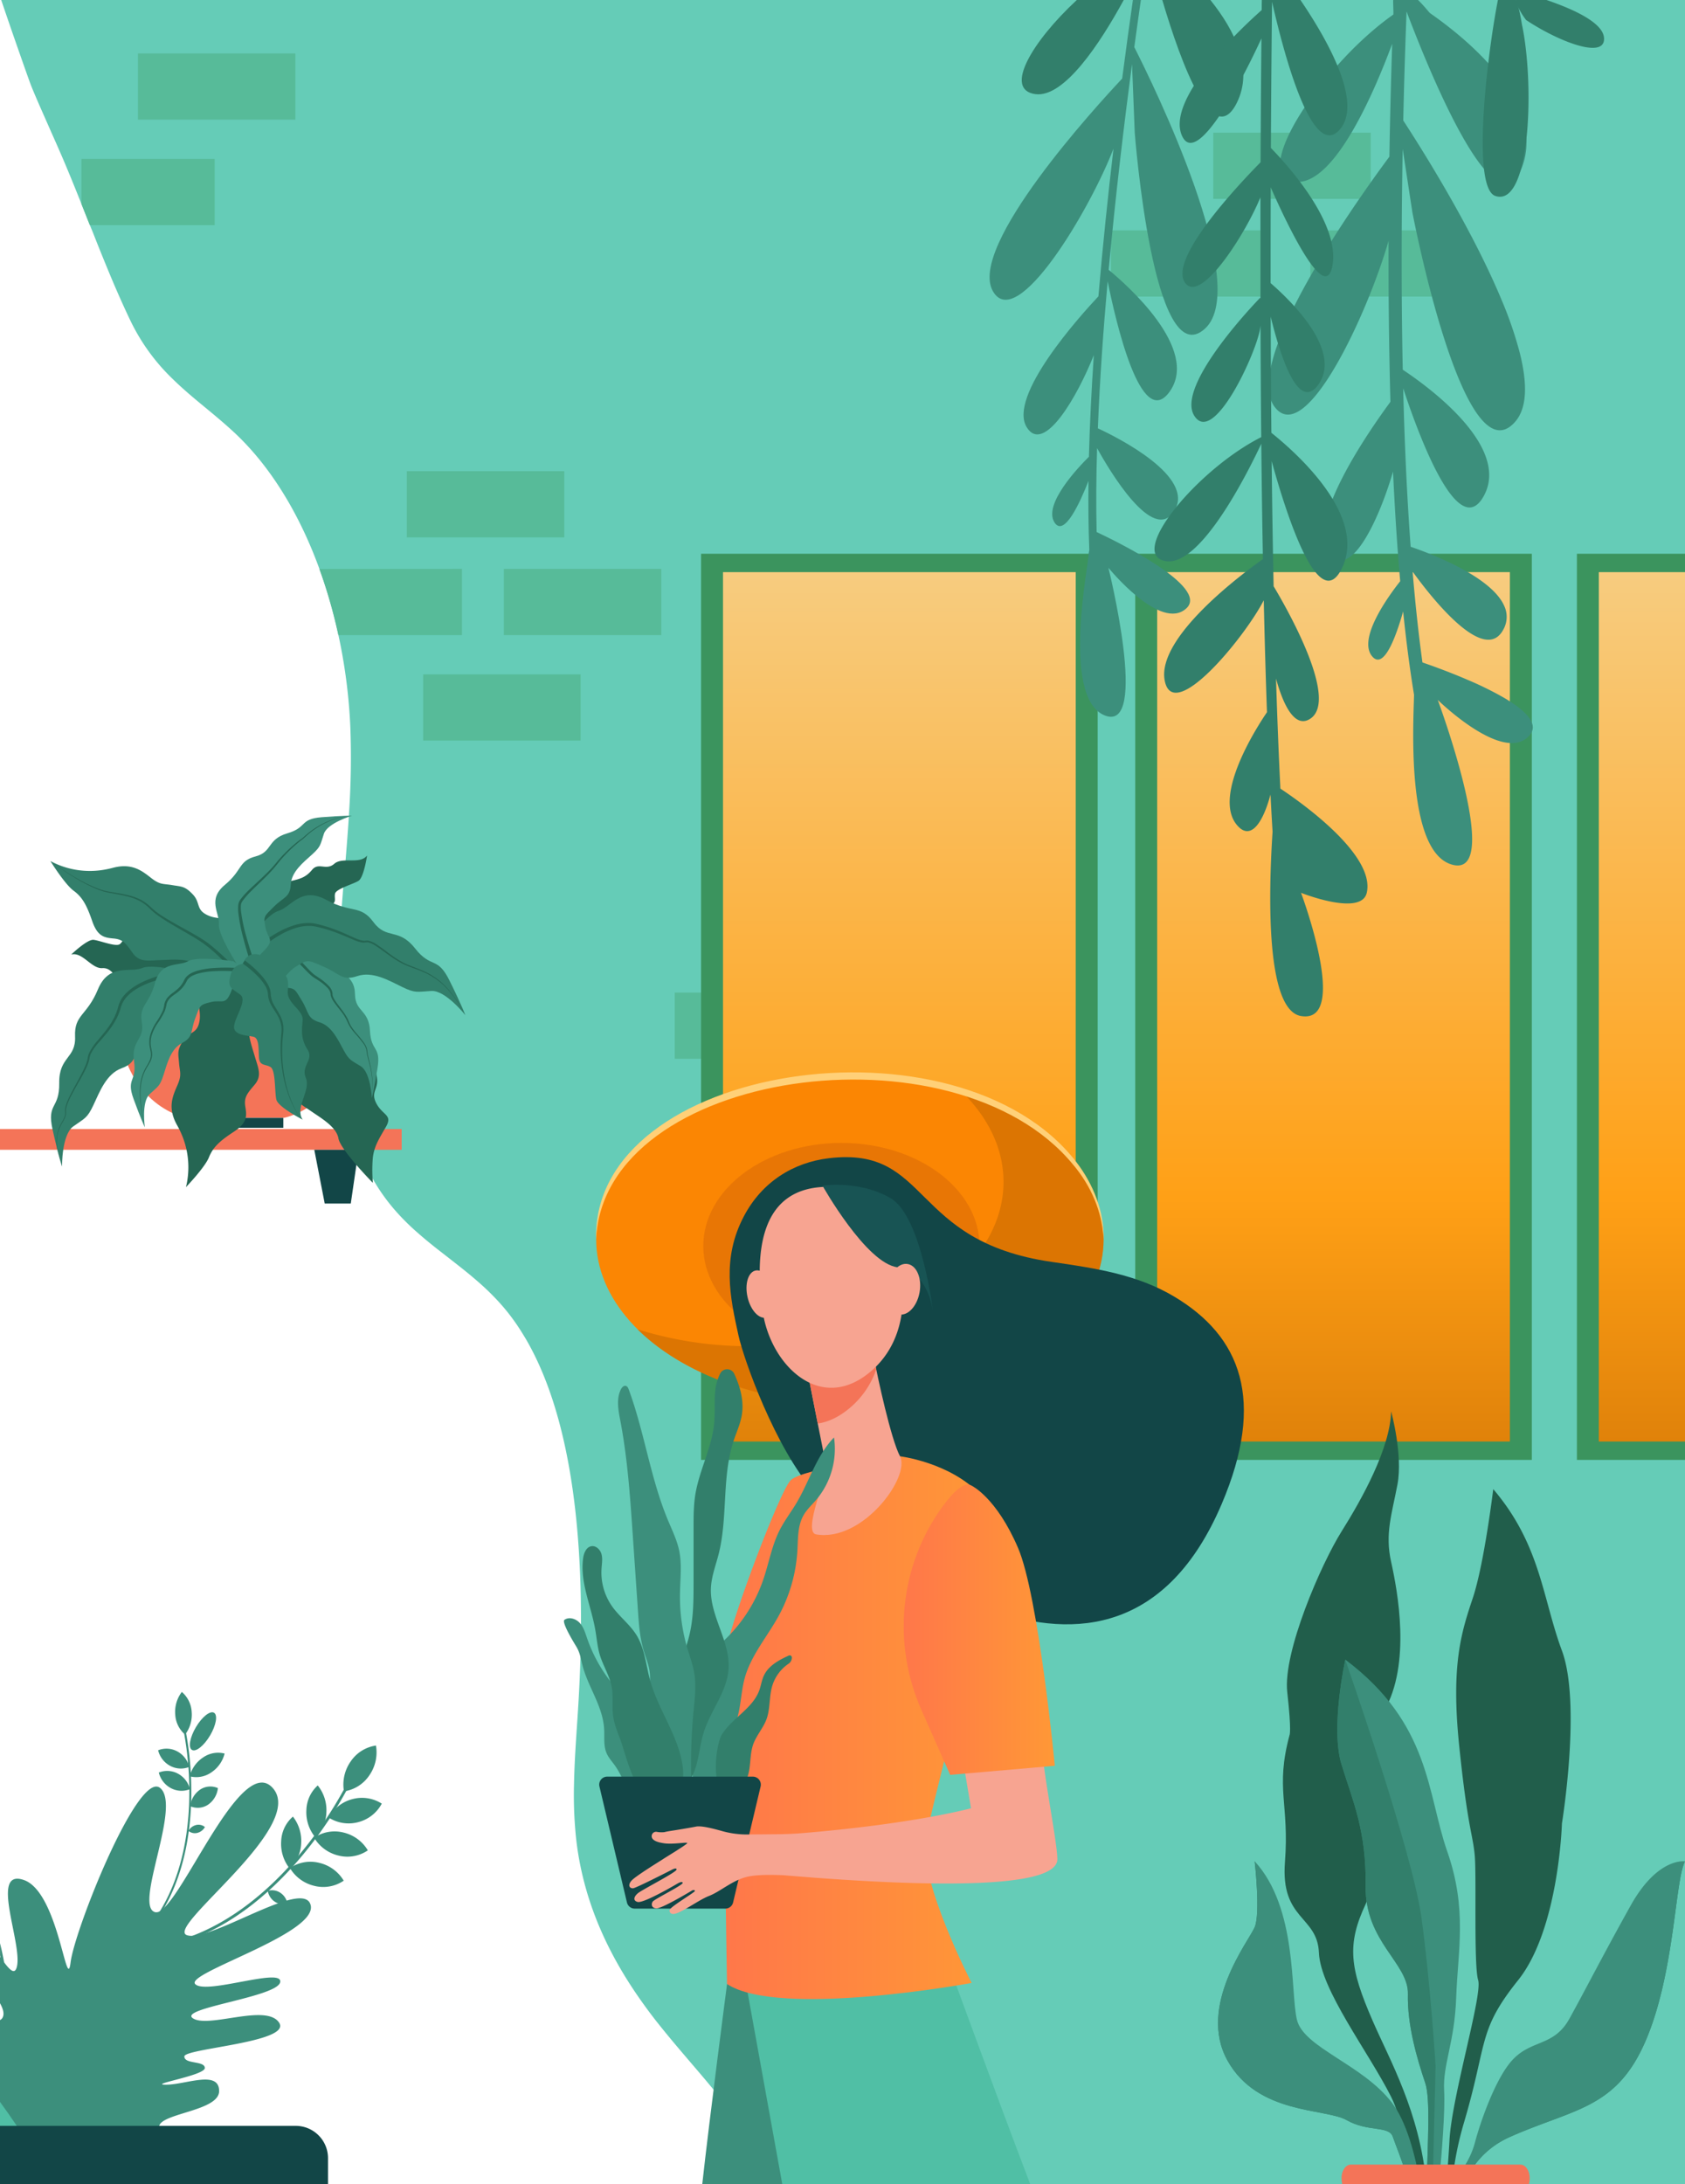 <svg xmlns="http://www.w3.org/2000/svg" xmlns:xlink="http://www.w3.org/1999/xlink" viewBox="0 0 1125 1458"><defs><style>.cls-1{isolation:isolate;}.cls-2{fill:#65ccb7;}.cls-3{fill:#57bb99;}.cls-4{fill:#3b945e;}.cls-5{fill:url(#Gradiente_sem_nome_23);}.cls-6{fill:url(#Gradiente_sem_nome_23-2);}.cls-7{fill:url(#Gradiente_sem_nome_23-3);}.cls-8{fill:#327f6b;}.cls-9{fill:#3c8f7c;}.cls-10{fill:#f47458;}.cls-11{fill:#124647;}.cls-12{fill:#256653;}.cls-13{fill:#50bfa5;}.cls-14{fill:#96d9c9;}.cls-15{fill:#215e4b;}.cls-16{fill:#fb8603;}.cls-17{fill:#bc6502;opacity:0.49;mix-blend-mode:multiply;}.cls-18{fill:#ffd078;}.cls-19{fill:#e87605;}.cls-20{fill:url(#Áåçûìÿííûé_ãðàäèåíò_54);}.cls-21{fill:#f7a491;}.cls-22{fill:#185454;}.cls-23{fill:url(#Áåçûìÿííûé_ãðàäèåíò_54-2);}</style><linearGradient id="Gradiente_sem_nome_23" x1="890.34" y1="962.33" x2="890.34" y2="381.94" gradientTransform="translate(218.2 1562.48) rotate(-90)" gradientUnits="userSpaceOnUse"><stop offset="0" stop-color="#e0820a"/><stop offset="0.28" stop-color="#ffa016"/><stop offset="1" stop-color="#f7cc7f"/></linearGradient><linearGradient id="Gradiente_sem_nome_23-2" x1="600.47" y1="962.33" x2="600.47" y2="381.94" gradientTransform="translate(-71.67 1272.61) rotate(-90)" xlink:href="#Gradiente_sem_nome_23"/><linearGradient id="Gradiente_sem_nome_23-3" x1="1096.23" y1="962.33" x2="1096.23" y2="381.95" gradientTransform="matrix(1, 0, 0, 1, 0, 0)" xlink:href="#Gradiente_sem_nome_23"/><linearGradient id="Áåçûìÿííûé_ãðàäèåíò_54" x1="483.76" y1="1153.31" x2="659.74" y2="1153.31" gradientUnits="userSpaceOnUse"><stop offset="0" stop-color="#ff774a"/><stop offset="1" stop-color="#ff9836"/></linearGradient><linearGradient id="Áåçûìÿííûé_ãðàäèåíò_54-2" x1="603.37" y1="1087.98" x2="704.26" y2="1087.98" xlink:href="#Áåçûìÿííûé_ãðàäèåíò_54"/></defs><g class="cls-1"><g id="Camada_2" data-name="Camada 2"><g id="background"><path class="cls-2" d="M1125,0V1458H517.91c-.84-1.85-1.72-3.67-2.62-5.45-1.08-2.16-2.18-4.29-3.3-6.36q-3.14-5.75-6.46-11.15c-.25-.42-.51-.84-.76-1.23-4.83-7.81-9.93-15.13-15.22-22.17-.26-.35-.53-.7-.79-1.06-4-5.33-8.15-10.48-12.34-15.55-4.64-5.65-9.36-11.18-14.09-16.71-7.95-9.31-15.91-18.59-23.61-28.33q-4.2-5.31-8.3-11c-21.52-29.63-40.42-66-45.64-110.37a276.76,276.76,0,0,1-1.53-37.81c.29-14.71,1.35-29.49,2.34-44.18.08-1.37.17-2.73.26-4.09.77-12,1.36-24.12,1.7-36.4.21-7.2.33-14.45.35-21.7.25-69.36-8.18-139.6-35.44-188.15-1.06-1.89-2.16-3.73-3.28-5.54A142.71,142.71,0,0,0,340,877.39c-.68-.88-1.36-1.74-2.06-2.58-.34-.44-.7-.85-1.05-1.27q-3.48-4.15-7.16-7.9c-1.27-1.32-2.55-2.59-3.85-3.85-1.92-1.84-3.87-3.65-5.85-5.38-3.39-3-6.83-5.85-10.3-8.65-2-1.6-4-3.16-6-4.73l-4-3.14a4.57,4.57,0,0,1-.36-.29c-1.86-1.43-3.72-2.88-5.58-4.33-5.16-4-10.26-8.14-15.22-12.54a156.05,156.05,0,0,1-13.31-13.08c-.3-.33-.6-.66-.89-1a126.68,126.68,0,0,1-9.61-12.28q-3.09-4.46-5.92-9.48c-.53-1-1.06-1.92-1.58-2.9a140.2,140.2,0,0,1-7.34-16.4q-2.55-6.72-4.57-13.85a250.09,250.09,0,0,1-7.73-40c-.75-6.35-1.31-12.8-1.71-19.3q-.54-8.81-.7-17.7c0-1.7-.07-3.41-.08-5.11v-.42c0-.52,0-1,0-1.56,0-6.45.06-12.9.27-19.3q.1-3.37.25-6.74c.07-1.8.16-3.59.25-5.38q.39-7.44.91-14.88c0-.54.07-1.08.1-1.62.39-5.55.82-11.09,1.26-16.63q.51-6.29,1-12.57.78-9,1.54-18.1c.81-9.73,1.57-19.45,2.19-29.18l0-.48v0a1.09,1.09,0,0,0,0-.18,553.42,553.42,0,0,0,1-59.31,366.91,366.91,0,0,0-6.46-54.13q-.71-3.58-1.48-7.14a342.77,342.77,0,0,0-10.17-37q-1.22-3.62-2.51-7.15c-13.52-37.22-32.76-68.3-55.88-90.19-6-5.65-12.1-10.78-18.22-15.84-3.26-2.7-6.52-5.37-9.75-8.1q-1.86-1.56-3.69-3.15c-3.68-3.2-7.32-6.49-10.87-10A134.94,134.94,0,0,1,87,213.9q-1.29-2.68-2.55-5.4-2.13-4.58-4.19-9.22c-3.45-7.74-6.77-15.61-10-23.55q-2.62-6.37-5.19-12.82L62,155.14,60,150.29l-1-2.48c-1.53-3.88-3.07-7.77-4.62-11.64-.22-.56-.44-1.12-.67-1.67-2.75-6.91-5.52-13.78-8.36-20.59q-1.73-4.17-3.5-8.31c-.43-1-.86-2-1.3-3-2.09-4.84-4.23-9.65-6.37-14.44C30,78.55,25.64,69,21.55,59.12l-.4-1C19.94,55.23,14.83,40.62,10,26.78S.81,0,.81,0Z"/><path class="cls-3" d="M470.38,1139.51v44.19H418.56c.36-14.72,1.69-29.51,2.92-44.19Z"/><rect class="cls-3" x="518.77" y="597.41" width="105.12" height="44.19"/><rect class="cls-3" x="583.57" y="662.63" width="105.12" height="44.19"/><rect class="cls-3" x="450.47" y="662.63" width="105.12" height="44.19"/><rect class="cls-3" x="529.69" y="733.04" width="105.12" height="44.19"/><rect class="cls-3" x="92.09" y="35.69" width="105.12" height="44.19"/><path class="cls-3" d="M143.32,106.1v44.19H60l-1-2.48c-1.53-3.88-3.07-7.77-4.62-11.64V106.1Z"/><rect class="cls-3" x="271.62" y="314.56" width="105.12" height="44.19"/><rect class="cls-3" x="336.41" y="379.78" width="105.12" height="44.19"/><path class="cls-3" d="M308.43,379.78V424H225.92a342.77,342.77,0,0,0-10.17-37q-1.22-3.62-2.51-7.15Z"/><rect class="cls-3" x="282.53" y="450.19" width="105.12" height="44.19"/><rect class="cls-3" x="810.04" y="88.57" width="105.12" height="44.19"/><rect class="cls-3" x="874.84" y="153.79" width="105.12" height="44.19"/><rect class="cls-3" x="741.74" y="153.79" width="105.12" height="44.19"/><rect class="cls-4" x="757.95" y="369.68" width="264.78" height="604.92"/><rect class="cls-4" x="468.08" y="369.68" width="264.78" height="604.92"/><rect class="cls-4" x="1052.83" y="369.68" width="72.17" height="604.92"/><rect class="cls-5" x="600.14" y="554.39" width="580.39" height="235.5" transform="translate(1562.48 -218.2) rotate(90)"/><rect class="cls-6" x="310.28" y="554.39" width="580.39" height="235.5" transform="translate(1272.61 71.67) rotate(90)"/><rect class="cls-7" x="1067.47" y="381.95" width="57.53" height="580.38"/></g><g id="objects"><path class="cls-8" d="M691.17,62.83C670,59.85,689,27.81,718.94,0h31.33C734.48,28.93,710.45,65.53,691.17,62.83Z"/><path class="cls-8" d="M776,0h32.12c16.47,20.54,28.91,45.83,17.72,68.51C810.06,100.54,788.75,43.05,776,0Z"/><path class="cls-9" d="M756.39,0h5.32c-1.37,9.51-2.85,20.05-4.39,31.47,12.85,25.36,78.5,159.19,47.22,187.91-34.6,31.75-46.92-130.8-46.92-130.8L755.8,42.79c-5.24,39.49-11,87.64-15.59,137.34,11.91,9.8,61.12,53,40.63,81.43C761.79,288,745,214.89,739.52,187.78c-2.92,32.88-5.27,66.28-6.53,98.16,12.57,5.84,65.6,32.21,51,55.24-14.09,22.29-43.35-27.19-51.52-42-.59,19.55-.73,38.38-.3,56,13.73,6.46,75.18,36.53,60,50.86-17.06,16.12-52.13-27-52.13-27s27.48,110.43-2.4,98.59-9.93-105.22-10.87-107.58l.51-3c-.58-14.51-.74-29.95-.54-46-5.55,14.22-16.26,37.89-22.72,27.7-7.6-12,15.59-36.47,23-43.83.57-21.9,1.72-44.75,3.27-67.84-10.79,27.25-33.34,66.63-44.78,48.16C672.74,264.54,721,211,733.37,197.81c2.88-33.93,6.42-67.54,10.06-98.6-15.17,39.71-64.62,123.72-80.59,95.05-16.64-29.86,69.07-123.4,86.38-141.8C751.77,32.86,754.22,15.13,756.39,0Z"/><path class="cls-9" d="M1021.31,490.79c-17,20.06-61.39-23.54-61.39-23.54s44.42,119.44,9.68,110c-30.6-8.32-26.07-91.92-25.5-113.38-2.85-17.32-5.27-36-7.29-55.68C932.14,424.75,923.88,447.78,916,438c-9.42-11.74,10.47-39.39,18.85-50-2.06-23.57-3.62-48.2-4.79-73.16-7,24.06-19.85,54.19-31.93,58.72-3.68,1.36-7.29.37-10.64-3.88-6.15-7.81-3.82-21.49,2.2-36.5,9.94-24.77,30-53.2,38.63-64.93-1-36.82-1.35-73.41-1.23-107.5-13.71,47.95-55.74,139.33-76.32,110.53a17.18,17.18,0,0,1-2.15-4.1c-2.16-5.73-2-13.26-.14-22a117.59,117.59,0,0,1,4.73-15.94,244.84,244.84,0,0,1,10.92-24.82c4.13-8.27,8.8-16.72,13.66-25.06,3.6-6.15,7.31-12.25,11-18.16,15.63-24.85,31.39-46.58,38.84-56.6.48-29.33,1.2-55.13,1.87-75.35C917,62.92,892.42,119,868,121.39a13.09,13.09,0,0,1-2.07.09c-9.49-.25-12.54-6.36-10.9-15.78,1.55-9,7.4-21.12,16-34a243.48,243.48,0,0,1,21.89-28C904.26,30.91,917.23,18.9,930.3,9.68c.1-2.45-.23-7.54-.13-9.68h16.6c2.79,2.7,5.51,5.93,7.84,8.66,11.6,8.08,26.48,19.76,39,33.53,13.63,15,24.53,32.39,25.48,50.38a45.93,45.93,0,0,1-2.67,18.37,34.28,34.28,0,0,1-1.33,3.23h0c-6,12.95-14.78,9.82-24.35-1.51-19.64-23.24-42.59-81-51.64-105-.67,17.13-1.54,42.35-2.21,72.78,11.87,18.2,45.72,71.74,65.79,120.11A255.53,255.53,0,0,1,1014.8,236c4.88,19.72,5,36.18-3.17,45.53C977.12,321.14,943,141.81,943,141.81l-6.49-42.38c-.78,43.21-1.06,94.62.05,147.39,14.67,9.73,60,42.34,57.61,72.66a28,28,0,0,1-2.55,9.71q-.49,1.1-1.11,2.19c-17,30.21-43-39.79-53.67-72.15.89,35.58,2.45,71.53,5,105.78,13.62,4.66,53.8,19.84,62.44,39.42a17.25,17.25,0,0,1-.19,15.14c-3,6.1-7.28,8.1-12.32,7.35-15.91-2.33-39-32-48.63-45.32,1.77,21.2,3.94,41.59,6.56,60.64,6.28,2.16,18.12,6.4,30.51,11.76a222.48,222.48,0,0,1,23.91,11.8C1018.31,474.11,1027.76,483.16,1021.31,490.79Z"/><path class="cls-8" d="M1019.47,13.73l-.55-.36a49.42,49.42,0,0,1-5-7.94,19.93,19.93,0,0,1-1.64-4.51h0a8.11,8.11,0,0,1-.18-.91h20.48c18.33,6.25,37.47,15.13,38.34,25.12C1072.23,40,1040.86,27.87,1019.47,13.73Z"/><path class="cls-8" d="M1019.13,92.57a125.34,125.34,0,0,1-4,21.6h0c-3.61,12.2-9.1,19.31-16.85,16.61-4-1.41-6.38-8.2-7.5-18.12-2-17.69-.12-45.38,2.87-70.48C995.58,25.88,998,10.67,1000.09,0h12.21c.25.65.48,1.34.72,2.09h0c.32,1,.63,2.11.93,3.33.75,3,1.47,6.58,2.17,10.93.29,1.33.55,2.69.82,4.11h0C1020.62,40.72,1021.68,69.44,1019.13,92.57Z"/><path class="cls-8" d="M894.6,86.37c-18.2,21.3-37-48.56-45.31-85.13-.28,25.08-.59,58.65-.78,97.53,11.23,11.53,46,49.88,41.16,78.3-4.7,27.57-31.54-29.88-41.27-52-.06,20.31-.09,41.74-.07,63.92,14.06,12.22,48,45.36,31.82,67.85-13.12,18.22-25-17.87-31.77-45.4.07,25.25.21,51.26.46,77.49,17,13.6,64.25,55.68,47,90.64-15.31,31-36.55-34.5-46.81-71.73.31,28,.74,56,1.32,83.55,9.33,15.6,43.31,75.37,24.71,88.25C865,486.6,857.12,472,851.94,453c.8,25.67,1.77,50.36,2.92,73.47,12.4,8.21,63.61,43.89,57.66,69.56-3.72,16-43.88,0-43.88,0s32.91,87.75,0,82.26c-23.33-3.89-21.85-79.44-19-123.09q-.74-12-1.38-24.8c-4.86,18.28-13.12,31.51-22.45,20.33-16.43-19.66,14-66.32,20.09-75.26-.86-24-1.57-49.1-2.14-74.72-12.62,24.59-60.65,83.29-66.16,53.42-5.29-28.71,51.38-70.86,65.6-80.93-.48-25.49-.83-51.31-1.09-77-9.11,19.42-40.23,81.64-63.44,78.39-26.93-3.77,20.7-61.33,63.4-82.8-.24-25.16-.39-50.13-.47-74.44-.09.63-.17,1.26-.28,1.94-2.56,16.49-31.25,78.75-44,58.14s44-78.66,44-78.66a3,3,0,0,1,.23.52c0-23.48,0-46.22,0-67.76-9,22.84-40.64,73.51-50.75,56.52-9.61-16.14,35.38-64.07,50.83-79.78.13-31.17.35-59.25.57-82.67-10.72,23.48-43.23,88.12-53.16,64.7-10.59-25,41.32-73,53.35-83.63q0-3.45.07-6.7h25.8C887.41,28.23,909.68,68.72,894.6,86.37Z"/><rect class="cls-10" y="753.73" width="268.17" height="13.85"/><polygon class="cls-11" points="239.42 767.58 234.2 803.46 216.8 803.46 209.84 767.58 239.42 767.58"/><path class="cls-10" d="M157,671.21H78.43c-.74,66.61,45.85,75,45.85,75h65.45s46.59-8.44,45.85-75Z"/><rect class="cls-11" x="124.94" y="746.26" width="64.22" height="6.65"/><path class="cls-12" d="M175.4,628.32a6.39,6.39,0,0,1-7.18-5.59c-1.2-6.45,5.1-9.48,4.88-13.52s1.57-6.92,8.41-8.3,7.17-11.32,12.65-12.7,9.79-2.14,14.17-7.49,9.38.73,14.85-4.07,17.13.65,21.91-5.52c0,0-2.16,14.69-5.75,16.91s-14.89,5.32-15.64,8.54,1.52,5.89-3.14,7.68-9.59,3.21-9.44,6.13,2.76,10-1.48,11.7-16.1-2.37-17.74,2.29-1.35,7.54-6.15,8.23S178.08,632.9,175.4,628.32Z"/><path class="cls-12" d="M137.67,634.8a6.39,6.39,0,0,1,2.25,8.82c-3,5.83-9.85,4.36-12.16,7.68s-5.48,4.51-11.73,1.41-12.61,4.54-17.78,2.27-9-4.32-15.78-2.77-7-6.34-14.23-5.9-13.13-11-20.69-9.08c0,0,10.71-10.28,14.91-9.82s15,4.93,17.59,2.84,2.42-5.58,7.19-4.14,9.55,3.34,11.22.94,4-9.62,8.34-8.32,11.27,11.74,15.42,9.06,5.69-5.12,9.9-2.73S138.36,629.54,137.67,634.8Z"/><path class="cls-12" d="M124.16,792.53a55.84,55.84,0,0,0-3-35.48,61.34,61.34,0,0,0-2.9-5.86c-6.55-11.59-3-19.4.13-26.56s1.65-8.71,1.16-14.94-1.53-8.18,2.59-14.76,9.39-4.33,11-13S129.45,669.31,138,666s14.72-5.14,20.4-11a97.73,97.73,0,0,0,10.07-12.52s2.88,30.77-.92,37.54.35,17.6,2.6,25.31,4.93,12.84-.17,18.84-7.23,8.48-6.16,14.84,1.1,10.77-7.9,16.66-13.72,10.14-16.41,16.9-15.36,19.95-15.36,19.95Z"/><path class="cls-12" d="M188.53,645.36A55.82,55.82,0,0,0,213.24,671a60.93,60.93,0,0,0,5.94,2.71c12.4,4.85,14.6,13.13,16.69,20.67s4.22,7.79,8.54,12.32,6.35,5.36,7.31,13.07-4.54,9.29-.32,17.08,10.87,7.38,6.32,15.33-8.16,13.28-8.86,21.43a98.19,98.19,0,0,0,.1,16.06s-21.67-22-23-29.68-11.39-13.42-18-18-11.93-6.83-11.77-14.7.25-11.14-4.6-15.4-7.65-7.66-4.4-17.91,4.23-16.52,2-23.47-.7-25.16-.7-25.16Z"/><path class="cls-9" d="M169.32,635.22s22.59-8,29.58-5.69,17.67-3.81,24.42,10,13.46,12.54,13.69,24.36,9.3,10.07,10,24.26,7.42,10,5.06,24.79-3.81,20-3.81,20-.82-17-7.33-21.09-7.69-3.83-11.48-10.74-7.91-16.2-16.22-18.69-6.91-6.58-11.68-14.39-4.35-8.43-12.33-8.8S180,664,174,654s-13.42-10.23-13.42-10.23Z"/><path class="cls-12" d="M165.08,641.33a128.86,128.86,0,0,1,17.42-4.87c.75-.14,1.5-.26,2.25-.38s1.53-.19,2.29-.29a17.79,17.79,0,0,1,4.76.13,12.85,12.85,0,0,1,4.42,1.93,28.32,28.32,0,0,1,3.62,2.89c2.24,2.06,4.24,4.32,6.28,6.47a39.24,39.24,0,0,0,3.15,3c1.06.9,2.37,1.67,3.6,2.53a36,36,0,0,1,7,5.86A8.65,8.65,0,0,1,222,663l0,.63.05.49a3.8,3.8,0,0,0,.22,1,11.31,11.31,0,0,0,.89,1.91c3,5,7.55,9.26,9.78,15a19.5,19.5,0,0,0,2,3.87c.84,1.21,1.74,2.38,2.69,3.53a83.37,83.37,0,0,1,5.6,7,12.77,12.77,0,0,1,1.89,4.16l.16,1.14.11,1.1c.11.73.23,1.46.4,2.18.64,2.91,1.47,5.79,2,8.74a51.42,51.42,0,0,1,.93,8.92,55.61,55.61,0,0,1-.64,8.94,54.46,54.46,0,0,0,.48-8.93,51.91,51.91,0,0,0-1.07-8.87c-.59-2.92-1.46-5.78-2.16-8.69-.17-.73-.31-1.47-.44-2.22l-.13-1.13-.17-1.07a12.3,12.3,0,0,0-1.87-3.92,85.62,85.62,0,0,0-5.68-6.88c-1-1.14-1.92-2.32-2.8-3.55a20.36,20.36,0,0,1-2.19-4,32.3,32.3,0,0,0-4.59-7.49c-1.8-2.37-3.76-4.63-5.38-7.25a12.34,12.34,0,0,1-1-2.13,5.23,5.23,0,0,1-.3-1.21l-.12-1.11a7.23,7.23,0,0,0-1.9-3.56,34.52,34.52,0,0,0-6.81-5.48c-1.22-.83-2.51-1.55-3.76-2.56a39.82,39.82,0,0,1-3.34-3.12c-2.11-2.15-4.12-4.34-6.31-6.29s-4.57-3.72-7.18-4.21a15.29,15.29,0,0,0-4.17,0l-2.16.3c-.72.14-1.44.26-2.16.41a128.81,128.81,0,0,0-17,5.06Z"/><path class="cls-8" d="M159.74,635.35s17.18-24.49,26-27.17,15.23-16.65,32.1-7.46,22.76,3,31.53,14.9,16.74,3.52,27.69,17.45,14.8,4.84,23.08,21.57,10.54,23.06,10.54,23.06S297.52,661,288,661.55s-10.6,1.65-19.44-2.64-19.76-10.76-30-7.29-11.79-1.7-22.29-6.19-10.52-5.44-18.91,0-5.89,11.48-19.25,5.63S157,650.3,157,650.3Z"/><path class="cls-12" d="M169.51,634a87.16,87.16,0,0,1,8.2-6.61,81,81,0,0,1,8.91-5.57,54.54,54.54,0,0,1,9.73-4.12,32,32,0,0,1,10.54-1.51,12.06,12.06,0,0,1,1.34.09c.45.06.9.07,1.34.16l1.33.25c.44.08.85.2,1.28.3.85.21,1.7.41,2.54.64l2.52.71a102.7,102.7,0,0,1,9.83,3.54c3.22,1.32,6.36,2.81,9.51,4.18a29.15,29.15,0,0,0,4.76,1.7,7.22,7.22,0,0,0,1.19.2l.6.05.57,0c.33,0,.89-.13,1.36-.11a6.65,6.65,0,0,1,1.42.18,16.31,16.31,0,0,1,4.85,2.3c1.48,1,2.88,2,4.27,3,2.77,2.07,5.5,4.18,8.37,6.09q2.14,1.43,4.39,2.69l1.13.6,1.16.56c.76.38,1.55.71,2.35,1,3.17,1.32,6.46,2.44,9.63,3.87a50,50,0,0,1,9,5.17l2.05,1.6c.69.53,1.3,1.16,1.95,1.73,1.32,1.13,2.44,2.46,3.65,3.71a82.41,82.41,0,0,1,11.34,17.33,82.62,82.62,0,0,0-11.57-17.13c-1.22-1.21-2.35-2.53-3.68-3.62-.66-.56-1.27-1.17-2-1.69l-2.06-1.55a48.83,48.83,0,0,0-9-5c-3.16-1.37-6.44-2.44-9.68-3.72-.8-.32-1.61-.64-2.4-1l-1.19-.55-1.16-.61c-1.54-.82-3-1.71-4.49-2.66-2.93-1.88-5.71-4-8.5-6-1.4-1-2.8-2-4.25-2.91a15.22,15.22,0,0,0-4.5-2.07,5.07,5.07,0,0,0-1.15-.13c-.39,0-.68.09-1.22.12l-.72.06-.7,0a6.88,6.88,0,0,1-1.36-.21,30.52,30.52,0,0,1-5-1.69c-3.22-1.35-6.35-2.78-9.55-4a102.37,102.37,0,0,0-9.73-3.33l-2.48-.67c-.83-.21-1.67-.39-2.5-.58a22.25,22.25,0,0,0-4.95-.68,30.13,30.13,0,0,0-9.88,1.57,52.6,52.6,0,0,0-9.29,4.1,84.8,84.8,0,0,0-16.43,12.07Z"/><path class="cls-8" d="M132.24,651S103.48,642.75,95,646.2s-22.3-3.39-29.65,14.36S49.5,677.22,50.12,692s-10.82,13.26-10.58,31S31.06,736,35.13,754.2s6.29,24.57,6.29,24.57-.29-21.26,7.51-26.82,9.29-5.37,13.47-14.27S71,716.89,81.17,713.15s8.1-8.72,13.45-18.81,4.77-10.84,14.69-11.92,11.79,5.23,18.51-7.71,15.94-13.78,15.94-13.78Z"/><path class="cls-12" d="M114.8,652a80.51,80.51,0,0,0-9.56,2.2,69.45,69.45,0,0,0-9.2,3.4c-1.48.68-2.93,1.43-4.33,2.24a38.23,38.23,0,0,0-4,2.73,27.11,27.11,0,0,0-3.46,3.31,18.29,18.29,0,0,0-2.57,4l-.46,1.08L80.85,672c-.25.75-.45,1.63-.73,2.42a36.54,36.54,0,0,1-1.91,4.73,50.28,50.28,0,0,1-5.38,8.58c-2,2.67-4.27,5.17-6.43,7.69a37.44,37.44,0,0,0-5.69,7.94,12.09,12.09,0,0,0-.79,2.23c-.15.72-.27,1.65-.51,2.46a30.75,30.75,0,0,1-1.79,4.75c-1.4,3.06-3,6-4.66,8.87s-3.3,5.78-4.85,8.71c-.78,1.46-1.53,2.94-2.2,4.45a25.33,25.33,0,0,0-1.63,4.64,7.43,7.43,0,0,0-.22,2.38,7.94,7.94,0,0,1-.1,2.57A18.06,18.06,0,0,1,41.91,749a26.69,26.69,0,0,0-3.64,9.16,27.59,27.59,0,0,0,.26,9.88,54,54,0,0,0,2.89,9.53,54.45,54.45,0,0,1-3-9.5,25,25,0,0,1,3.12-19.3,17.17,17.17,0,0,0,1.93-4.49,7.41,7.41,0,0,0,0-2.4,8.16,8.16,0,0,1,.19-2.57,26.42,26.42,0,0,1,1.6-4.79c.66-1.54,1.39-3,2.15-4.53,1.52-3,3.14-5.88,4.73-8.8s3.16-5.84,4.48-8.86a29.47,29.47,0,0,0,1.66-4.6c.21-.79.29-1.52.46-2.43a13.89,13.89,0,0,1,.83-2.48,39.36,39.36,0,0,1,5.75-8.34c2.14-2.56,4.3-5.07,6.26-7.72a48.16,48.16,0,0,0,5.08-8.37,34.29,34.29,0,0,0,1.75-4.54c.27-.79.42-1.54.68-2.37l.38-1.27L80,669a20.54,20.54,0,0,1,2.77-4.44A29.41,29.41,0,0,1,86.44,661a40.07,40.07,0,0,1,4.19-3c1.46-.87,3-1.69,4.49-2.42a73.17,73.17,0,0,1,9.45-3.65,82.83,82.83,0,0,1,9.85-2.43Z"/><path class="cls-8" d="M33.65,574.83a55.82,55.82,0,0,0,35.11,5.91,61.94,61.94,0,0,0,6.39-1.35c12.85-3.49,19.55,1.87,25.71,6.69s8,3.75,14.19,4.82,8.3.53,13.65,6.16,1.88,10.17,9.91,13.92,13.12-.53,14.19,8.57,1.34,15.53,5.63,22.49a98.38,98.38,0,0,0,9.63,12.85s-30.52-4.82-36.14-10.17-17.14-4-25.17-3.75-13.66,1.61-18.21-4.82-6.43-9.1-12.85-9.64S65,624.9,61.5,614.73s-6.43-15.8-12.32-20.08-15.53-19.82-15.53-19.82Z"/><path class="cls-12" d="M33.65,574.83q7.6,5.58,15.71,10.4a102.12,102.12,0,0,0,16.86,8.28c.72.28,1.48.47,2.23.71l1.11.35c.38.1.76.17,1.14.25.76.16,1.51.35,2.28.47l2.33.38c3.1.52,6.21,1,9.29,1.74a38.92,38.92,0,0,1,9,3.05,30.27,30.27,0,0,1,7.69,5.69,49.86,49.86,0,0,0,7.4,5.59c2.63,1.68,5.35,3.25,8.07,4.8,5.45,3.1,11,6,16.43,9.3a66.06,66.06,0,0,1,7.83,5.46c2.48,2,4.84,4.1,7.17,6.24,4.64,4.29,9.1,8.73,13.46,13.32l-1.83,1.68c-4.22-4.6-8.6-9.11-13.12-13.42a87.09,87.09,0,0,0-14.48-11.7c-5.3-3.31-10.81-6.34-16.23-9.54-2.72-1.6-5.42-3.22-8.06-5a50.9,50.9,0,0,1-7.52-5.89,28.76,28.76,0,0,0-7.31-5.59,37.91,37.91,0,0,0-8.74-3.12c-3-.74-6.12-1.31-9.21-1.88L72.86,596c-.77-.14-1.55-.35-2.32-.52-.39-.09-.78-.17-1.16-.28l-1.13-.37c-.75-.25-1.51-.46-2.24-.76a101.62,101.62,0,0,1-16.81-8.6C43.85,582.19,38.65,578.63,33.65,574.83Z"/><path class="cls-9" d="M158.61,644.25s-13.11-20.07-12.49-27.41-7.86-16.28,4-26.1,9-16,20.46-19,7.6-11.41,21.22-15.41,8-9.57,22.91-10.76,20.29-1,20.29-1-16.35,4.8-18.76,12.08-1.92,8.38-7.75,13.68-13.88,11.5-14.35,20.16-4.76,8.27-11.23,14.75-7.17,6.21-5.65,14,6.78,7.8-1.54,16-6.79,15.45-6.79,15.45Z"/><path class="cls-12" d="M167.31,642.89c-1.79-5.51-3.42-11-4.87-16.64a113.6,113.6,0,0,1-3.34-17.08,25.55,25.55,0,0,1-.08-4.47,9.91,9.91,0,0,1,.46-2.33,11.4,11.4,0,0,1,1.19-2.07,53.78,53.78,0,0,1,5.89-6.49c4.15-4,8.49-7.81,12.51-11.88a79,79,0,0,0,5.72-6.39c1.83-2.24,3.79-4.37,5.83-6.42s4.18-4,6.39-5.85c1.11-.93,2.23-1.83,3.4-2.69.3-.22.59-.43.9-.63a4.8,4.8,0,0,0,.82-.63l1.62-1.42a56.43,56.43,0,0,1,14.52-9.33,49.93,49.93,0,0,1,16.72-4,49.9,49.9,0,0,0-16.59,4.3,55.91,55.91,0,0,0-14.24,9.51l-1.59,1.46a7.09,7.09,0,0,1-.89.69c-.28.2-.57.41-.85.63-1.13.86-2.23,1.78-3.32,2.72q-3.24,2.82-6.22,5.91c-2,2.06-3.89,4.21-5.66,6.45a80.43,80.43,0,0,1-5.67,6.57c-4,4.19-8.27,8.06-12.31,12.12a52.92,52.92,0,0,0-5.58,6.37,9.78,9.78,0,0,0-.95,1.67,8.57,8.57,0,0,0-.32,1.89A23.22,23.22,0,0,0,161,609a113,113,0,0,0,3.58,16.7c1.54,5.51,3.26,11,5.12,16.4Z"/><path class="cls-9" d="M155.74,641.68s-23.7-3.62-30.13,0-18.07-.41-22.09,14.45S92.68,671,94.69,682.64s-7.23,11.65-5.22,25.71-5.4,11.24-.29,25.3,7.52,18.88,7.52,18.88-2.41-16.87,3.21-22.09,6.83-5.22,9.24-12.72,4.7-17.4,12.39-21.42,5.55-7.77,8.76-16.33,2.68-9.11,10.44-11,9.91,2.94,13.93-8,11.24-12.58,11.24-12.58Z"/><path class="cls-12" d="M159.74,648.68a112.56,112.56,0,0,0-18-.26,50.78,50.78,0,0,0-8.81,1.34,21.91,21.91,0,0,0-4.1,1.45,9.75,9.75,0,0,0-3.31,2.43c-.78.91-1.36,2.55-2.29,3.82a18.68,18.68,0,0,1-3.09,3.61c-2.29,2.19-5.12,3.58-7,5.7a9.17,9.17,0,0,0-1.94,3.69,26.85,26.85,0,0,1-1.18,4.48,50.74,50.74,0,0,1-4.65,8,30.78,30.78,0,0,0-4,8,17.57,17.57,0,0,0-.38,8.76l.42,2.26a12.27,12.27,0,0,1,.14,2.35,10.71,10.71,0,0,1-1.24,4.52c-.7,1.38-1.54,2.65-2.3,4a30.28,30.28,0,0,0-2,4,30.87,30.87,0,0,0-2,8.76,53.74,53.74,0,0,0-.06,9.06,123,123,0,0,0,2.76,18,124,124,0,0,1-3.07-17.95,55.66,55.66,0,0,1-.1-9.13,29.26,29.26,0,0,1,3.92-13.09c.75-1.33,1.57-2.62,2.21-4a10,10,0,0,0,1.09-4.21,11.38,11.38,0,0,0-.17-2.18l-.45-2.21a18.7,18.7,0,0,1,.24-9.25,32.47,32.47,0,0,1,4-8.33,48.89,48.89,0,0,0,4.4-7.8,25.08,25.08,0,0,0,1-4.34,10.84,10.84,0,0,1,2.19-4.33,20.75,20.75,0,0,1,3.54-3.13,34.29,34.29,0,0,0,3.45-2.81,16.69,16.69,0,0,0,2.76-3.34c.86-1.18,1.21-2.53,2.33-4a11.55,11.55,0,0,1,3.9-3,23.89,23.89,0,0,1,4.44-1.67,53.35,53.35,0,0,1,9.15-1.55,115.34,115.34,0,0,1,18.4,0Z"/><path class="cls-8" d="M162.43,643.33a7.89,7.89,0,0,1,9.37-6.22c8,1.14,9.11,9.7,13.93,11s7.49,4.56,6.42,13.12,10.45,12.86,9.91,19.82-1.34,12.31,3.21,19.54-4.55,10.71-1.07,19-7.5,19.81-2.14,27.84c0,0-16.37-8.3-17.56-13.39s-.38-19.54-3.86-21.68-7.5-.54-7.77-6.7,0-12.5-3.48-13.48-12.85-.71-13.12-6.33,9.11-17.94,4.29-21.69-8.3-4.55-7.23-10.44S156,644.67,162.43,643.33Z"/><path class="cls-12" d="M163.46,641.21a72,72,0,0,1,11,9.89,34.32,34.32,0,0,1,4.39,6.09,18,18,0,0,1,1.48,3.56,12.45,12.45,0,0,1,.38,2l.13,1.83A15.78,15.78,0,0,0,183,671c1.16,2.06,2.55,4.07,3.71,6.28a21.11,21.11,0,0,1,2.38,7.11l.12.93c0,.32,0,.63,0,.95a13,13,0,0,1,0,1.87l-.13,1.87-.2,1.8a97.77,97.77,0,0,0,1.38,28.86,75.77,75.77,0,0,0,10.84,26.79,76,76,0,0,1-11.44-26.66,98.44,98.44,0,0,1-2-29.11l.16-1.82.09-1.77a14.73,14.73,0,0,0,0-1.76c0-.29,0-.59-.05-.88l-.14-.87a19.77,19.77,0,0,0-2.36-6.57c-1.14-2.08-2.57-4-3.83-6.18a17.51,17.51,0,0,1-2.54-7.16l-.16-1.8a10.42,10.42,0,0,0-.35-1.62,15.7,15.7,0,0,0-1.38-3.12,32.18,32.18,0,0,0-4.24-5.61,69.14,69.14,0,0,0-10.83-9.31Z"/><path class="cls-9" d="M105.71,1277.59c17.71-27.67,21-61.09,20.67-84.25a217.35,217.35,0,0,0-5.06-44.15l1.28-.45a218.07,218.07,0,0,1,5.11,44.46c.35,23.38-3,57.14-20.92,85.16Z"/><path class="cls-9" d="M117,1144.59a18.86,18.86,0,0,0,6.58,13.39,21.89,21.89,0,0,0,4.4-15.08,18.9,18.9,0,0,0-6.58-13.39A21.89,21.89,0,0,0,117,1144.59Z"/><ellipse class="cls-9" cx="133.47" cy="1160.8" rx="14.43" ry="5.48" transform="matrix(0.51, -0.86, 0.86, 0.51, -930.83, 678.58)"/><path class="cls-9" d="M135.71,1173.18a21.33,21.33,0,0,0-9.05,12.66,17.54,17.54,0,0,0,14.3-2.53,21.38,21.38,0,0,0,9-12.67A17.51,17.51,0,0,0,135.71,1173.18Z"/><path class="cls-9" d="M133.62,1194.7a15.53,15.53,0,0,0-6.61,11.1,12.46,12.46,0,0,0,11.87-1,15.53,15.53,0,0,0,6.61-11.09A12.43,12.43,0,0,0,133.62,1194.7Z"/><path class="cls-9" d="M118.35,1169.2a15,15,0,0,0-12.78-.74,16.13,16.13,0,0,0,8,10.37,15.07,15.07,0,0,0,12.78.74A16,16,0,0,0,118.35,1169.2Z"/><path class="cls-9" d="M118.81,1184.06a15.07,15.07,0,0,0-12.78-.74,16.1,16.1,0,0,0,8,10.37,15.07,15.07,0,0,0,12.78.74A16,16,0,0,0,118.81,1184.06Z"/><path class="cls-9" d="M130.94,1218.34a8.11,8.11,0,0,0-5.11,3.93,6.66,6.66,0,0,0,5.87,1.35,8.06,8.06,0,0,0,5.11-3.92A6.67,6.67,0,0,0,130.94,1218.34Z"/><path class="cls-9" d="M113,1297.14c40.54-9.69,71.45-39.67,90.25-63.12a268.87,268.87,0,0,0,31.45-49.15l1.65.85a271.57,271.57,0,0,1-31.66,49.5c-19,23.68-50.21,54-91.25,63.78Z"/><path class="cls-9" d="M234.16,1175.88a26.81,26.81,0,0,0-4.51,20,24.58,24.58,0,0,0,16.86-10.58,26.8,26.8,0,0,0,4.5-20A24.58,24.58,0,0,0,234.16,1175.88Z"/><path class="cls-9" d="M235.24,1201.08a24.84,24.84,0,0,0-15.69,12.34,24.56,24.56,0,0,0,19.66,3,24.83,24.83,0,0,0,15.69-12.35A24.5,24.5,0,0,0,235.24,1201.08Z"/><path class="cls-9" d="M229.23,1223.34a24.27,24.27,0,0,0-19.49,3.49,25.87,25.87,0,0,0,16.36,11.93,24.2,24.2,0,0,0,19.48-3.49A25.82,25.82,0,0,0,229.23,1223.34Z"/><path class="cls-9" d="M213.08,1243.59a24.27,24.27,0,0,0-19.49,3.49A25.87,25.87,0,0,0,210,1259a24.24,24.24,0,0,0,19.48-3.49A25.82,25.82,0,0,0,213.08,1243.59Z"/><path class="cls-9" d="M217.91,1209.93a26.29,26.29,0,0,0-5.77-18,23,23,0,0,0-7.58,16.42,26.24,26.24,0,0,0,5.77,18A23,23,0,0,0,217.91,1209.93Z"/><path class="cls-9" d="M201.07,1230.88a26.38,26.38,0,0,0-5.5-18.15,22.9,22.9,0,0,0-7.83,16.27,26.39,26.39,0,0,0,5.5,18.16A23,23,0,0,0,201.07,1230.88Z"/><path class="cls-9" d="M187.15,1263.57a10,10,0,0,0-8.35-1.26,10.8,10.8,0,0,0,4.73,7.28,10,10,0,0,0,8.35,1.26A10.82,10.82,0,0,0,187.15,1263.57Z"/><path class="cls-9" d="M5.72,1354.4,4,1354.28a190.1,190.1,0,0,0-3.68-47.55c-.09-.47-.18-.94-.28-1.4v-8.06c1,4.17,1.92,8.42,2.7,12.74A190.12,190.12,0,0,1,5.72,1354.4Z"/><path class="cls-9" d="M130.37,1324.58c7.24,7.24,58.38-11.45,56.72-1.39s-68.81,17.45-58.22,24.23,49.14-10.13,57.53,2.95-63.32,17.12-63.32,22.47,13.66,2.7,13.66,7.74-38.93,11.12-25.84,11.12,35.4-10,35.4,4.25c0,13.21-37.8,14.67-40,23.24a3.33,3.33,0,0,0,.13,2.1c3.87,10.52,50.48,1.41,50.48,9.13,0,5.06-87.36,2.52-137.84.8l-9.49-.32L0,1430.57v-.12c3.51-.53,2.76-1.82,0-3.26v-78.64a3.65,3.65,0,0,0,1.84-1.87c1.12-2.34.27-5.56-1.84-9.36v-31l.28.4c.85,1.17,1.66,2.28,2.42,3.28,4.26,5.62,7.2,8.22,8.53,3.12,4-15.44-18.45-66.11,4.7-58.06s28.53,76.85,31.2,55,45-128.17,59.72-116.48-17.76,78.91-3.33,82.94a4.24,4.24,0,0,0,3.26-.68,15.58,15.58,0,0,0,2.93-2.35c17.93-17.62,53.13-102.6,72.66-79.53,22.15,26.16-73.15,93.3-57.38,98a10.77,10.77,0,0,0,3.49.34h0a38.83,38.83,0,0,0,9.75-2.09h0c13.54-4.35,32.67-14.32,47.41-19.56,2-.7,3.86-1.32,5.65-1.82,8.77-2.48,15.1-2.33,16.2,3.35C211.23,1291.32,123.13,1317.34,130.37,1324.58Z"/><path class="cls-13" d="M24,1439.34s-10.65.57-24,.36v-36.52c4.13,5.65,7.91,11.11,11.2,16,3.1,4.63,5.75,8.74,7.83,12C22.2,1436.25,24,1439.34,24,1439.34Z"/><path class="cls-14" d="M24,1439.34s-10.46.14-24-.37v-13.64l9.54,5.57Z"/><path class="cls-11" d="M219,1440.75V1458H0v-38.81H197.48A21.56,21.56,0,0,1,219,1440.75Z"/><path class="cls-15" d="M965.75,1458h3.7a217.23,217.23,0,0,1,7.87-40.6c16.13-54.42,9.07-61.46,36.28-95.48s29.23-104.57,29.23-104.57,13.1-80.12,0-115.39-14.11-70.55-45.85-107.84c0,0-6.05,49.89-13.61,72.56s-14.74,44.35-9.13,98.77,9.08,59,10.37,73.07-.74,73.58,2.29,83.4-17.64,77.85-19.15,107.07C967.29,1437.78,966.48,1447.79,965.75,1458Z"/><path class="cls-8" d="M977.34,1458c5.25-12.11,14.49-24.15,30.67-31.37,42.33-18.9,70.88-18.48,90.53-63.83s19.66-107.33,26.46-120.18c0,0-24.76,36.21-37.86,65.44s-17.13,59-35.27,69-35.89,14.31-53.42,38.8A211.49,211.49,0,0,0,975.17,1458Z"/><path class="cls-9" d="M977.34,1458c5.25-12.11,14.49-24.15,30.67-31.37,42.33-18.9,70.88-18.48,90.53-63.83s19.66-107.33,26.46-120.18c0,0-18.14-3-36.28,29.48s-30.45,56.69-40.92,75.58-25.6,13.61-38.45,28c-10.77,12-20.71,40-24.49,54.25a56.18,56.18,0,0,1-5.36,13.21c-2.15,3.78-4.67,8.38-6.18,11.66a18.88,18.88,0,0,0-1,3.23Z"/><path class="cls-15" d="M857.9,1243.05c-3,38.8,21.67,35.78,22.67,60.47s33.26,66.52,48.2,96.25c7.77,15.46,10.64,39.1,11.61,58.23h12c-4.64-48.42-24.29-82.12-36-109.13-15.12-34.77-17.38-50.64-4.53-77.85s-6.05-97.51,12.24-128.85,8.92-80.53,4.71-99.42.43-31.75,4.21-51.67-4.21-48.86-4.21-48.86c-.68,24.69-19.47,58.45-33.08,80.12s-39.3,80.62-36.28,107.33,1.51,28.72,1.51,28.72C851.35,1194.17,860.92,1204.25,857.9,1243.05Z"/><path class="cls-8" d="M929.92,1426.47c1.55,4.63,6.5,16.46,11,31.53h4.68c-.5-2.73-1-5.38-1.6-7.84-4.7-20.49-10.58-27.72-22.17-41.83s-62-34.26-77.51-48.37,4.44-52.41,6.46-68.45-13.1-49-13.1-49,4,34.79,0,44.1-38.3,52.66-18.14,88.94,65.5,31.74,79.61,39.81S927.4,1418.91,929.92,1426.47Z"/><path class="cls-9" d="M929.92,1426.47c1.55,4.63,6.5,16.46,11,31.53h7.36c-3.35-19.18-9.13-41.44-18.89-54.2-19.65-25.7-59-36.79-63.49-55.43s.5-74.58-28.22-105.82c0,0,4,34.78,0,44.09s-38.3,52.66-18.14,88.94,65.5,31.74,79.61,39.81S927.4,1418.91,929.92,1426.47Z"/><path class="cls-9" d="M911.78,1259.14c-.5,37.29,28.72,51.4,28.22,72.06s6,42.83,11.59,59.46c3.51,10.53,1.57,39.84.95,67.34h8.11c2-20.21,4.28-49.37,3.54-62.3-1-17.63,7-31.74,8.06-62.48s7.56-58.46-6-97.26-11.08-85.16-68-128c0,0-10.08,45.35-2.52,70S912.29,1221.85,911.78,1259.14Z"/><path class="cls-8" d="M911.78,1259.14c-.5,37.29,28.72,51.4,28.22,72.06s6,42.83,11.59,59.46c3.51,10.53,1.57,39.84.95,67.34h3.36c.46-5.74.9-9.35.9-9.35l1.68-69.54s-3.36-54.43-9.41-98.77S898.18,1108,898.18,1108s-10.08,45.35-2.52,70S912.29,1221.85,911.78,1259.14Z"/><path class="cls-10" d="M896.11,1458h124.73l.29-1.74c.92-5.72-2-11.21-6-11.21H901.87c-4,0-7,5.49-6,11.21Z"/><path class="cls-9" d="M524.38,1458h-55.5c4.6-42.07,16.54-133.52,16.54-133.52l11.9-4.47,21.24-8Z"/><ellipse class="cls-16" cx="567.42" cy="827.34" rx="169.39" ry="109.69"/><path class="cls-17" d="M642.37,729C659.85,746.21,670,766.85,670,789c0,60.58-75.84,109.69-169.39,109.69a247.07,247.07,0,0,1-75-11.29C455.93,917.3,508.11,937,567.42,937c93.55,0,169.39-49.11,169.39-109.69C736.81,784.19,698.33,746.86,642.37,729Z"/><path class="cls-18" d="M398,827.34C395,710,639.39,673.42,718.55,775.69c11.36,14.76,18.73,33.06,18.26,51.65-.83-18.55-8.63-36.06-20.41-49.92C637.12,681.14,403.06,713.77,398,827.34Z"/><path class="cls-19" d="M654,831.85c0,38-41.28,68.84-92.22,68.84s-92.22-30.82-92.22-68.84S510.84,763,561.77,763,654,793.83,654,831.85Z"/><path class="cls-13" d="M687.79,1458H522.27l-24.95-138-5.57-30.78,140.17,18.29S666.64,1402.71,687.79,1458Z"/><path class="cls-11" d="M493,891.32c-5.63-25.58-11.14-51.33,3.7-79.44,12-22.74,32.76-35.83,56.79-38.68,68.07-8.08,53.52,55.47,148.65,69.22,29.57,4.28,57,8.39,81.71,23.09,44.57,26.55,61.39,69.13,31.83,138.51-72.37,169.88-245.54,22.26-272-7.79C517.52,966.42,496.63,907.79,493,891.32Z"/><path class="cls-20" d="M600.14,972.08s34.37,3.9,54.93,26.26-33.23,202.12-37,230.59,30.64,94.85,30.64,94.85-128.43,23.74-163.32.7c0,0-3.74-204.67,0-225s34.89-103,42.36-111.14S600.14,972.08,600.14,972.08Z"/><path class="cls-21" d="M582.84,902.78s.27,1.52.76,4.12c2.31,12.47,11.24,53.83,17.26,65.21,7.29,13.74-24.93,57.56-56,52.22-9.23-1.6,7.81-40.27,7-44.37-1.57-7.84-3.69-18.54-5.87-29.51-1.23-6.19-2.47-12.47-3.63-18.36-3.32-16.76-6-30.47-6-30.47Z"/><path class="cls-10" d="M583.6,906.9c-.49-2.6-.76-4.12-.76-4.12l-46.47-1.16s2.71,13.71,6,30.47c1.16,5.86,2.39,12.1,3.61,18.25,7.18-1.05,14.67-4.53,22.19-11.1A58.55,58.55,0,0,0,585,914.3C584.43,911.36,584,908.84,583.6,906.9Z"/><path class="cls-21" d="M554.89,792.33a54.79,54.79,0,0,1,32.68,20.35C601.3,830.4,616.1,885.21,582,915s-67.8-3.93-72.8-39.69S505.2,791,554.89,792.33Z"/><ellipse class="cls-21" cx="507.97" cy="863.88" rx="9.09" ry="16.1" transform="translate(-178.65 133.9) rotate(-12.79)"/><path class="cls-9" d="M464.74,1130.54c.75-6.63,1.64-13.41,4.71-19.32,3.75-7.2,10.32-12.38,16.06-18.1A100.45,100.45,0,0,0,509.44,1055c3.84-11.07,5.75-22.87,11-33.32,3.23-6.39,7.62-12.09,11.29-18.23,8.65-14.52,13.36-31.68,25.1-43.83a52.67,52.67,0,0,1-11.9,41.67c-2.89,3.37-6.24,6.41-8.44,10.27-4,7-3.64,15.55-4.11,23.61A103.69,103.69,0,0,1,520,1078.52c-7.7,14.14-18.82,26.73-22.93,42.3-3.09,11.67-2.17,24.76-8.75,34.87a8.81,8.81,0,0,0-1.7,3.49,7.33,7.33,0,0,0,.13,2.19c.15.94.29,1.88.44,2.82,1.5,9.55,3,21.7-5.16,28.85-5.69,5-13,5.07-17.1-1.51s-3.74-16.33-3.44-23.78C462,1155.33,463.34,1142.88,464.74,1130.54Z"/><path class="cls-8" d="M450,1122.86c3.19-11.06,8.14-21.59,10.63-32.83,2.41-10.89,2.42-22.16,2.43-33.33l0-36.69c0-7.62,0-15.27,1.27-22.78,2.71-16.16,11.11-31.11,12.53-47.43.61-7.06-.1-14.19.68-21.23a33.35,33.35,0,0,1,3.33-11.7,5.22,5.22,0,0,1,9.36.26c4.08,8.84,6.66,18.39,5,27.86-1,5.68-3.44,11-5.28,16.44-8.18,24.34-3.84,51.27-10.17,76.16-1.91,7.51-4.8,14.87-5.13,22.62-.81,18.53,13,35.46,11.76,54-1,15.17-12,27.73-16.53,42.23-2.56,8.11-3.11,16.78-5.85,24.84-2.14,6.26-7.1,13.86-14.81,12-7.31-1.8-5.1-7.78-4.78-13.48C445.55,1160.43,444.51,1141.71,450,1122.86Z"/><path class="cls-9" d="M433.21,1133c.32-5.75,1.29-11.52.49-17.22-.68-4.81-2.6-9.35-4-14-2.56-8.73-3.19-17.9-3.81-27l-3.39-49.53c-1.75-25.67-3.51-51.41-8.31-76.69-1.34-7-2.83-14.62.32-21,.67-1.35,2-2.79,3.41-2.34,1,.32,1.52,1.45,1.89,2.45,10.49,28.51,14.46,59.21,26.17,87.24,2.8,6.71,6.06,13.32,7.52,20.45,1.74,8.57.78,17.41.56,26.15a122.77,122.77,0,0,0,4.36,37.2c1.81,6.31,4.23,12.47,5.22,19,1.24,8.08.2,16.32-.57,24.46a374.21,374.21,0,0,0-1.51,47.11c.28,9.24-7.52,9-12.68,3.32-3.62-4-3.58-8.32-4.82-13.27C440,1163,432.22,1150.57,433.21,1133Z"/><path class="cls-8" d="M481.93,1158c6.9-11.08,20.64-17.38,25.05-29.67,1.12-3.13,1.56-6.49,2.93-9.52,3-6.72,10-10.52,16.76-13.61a1.43,1.43,0,0,1,2,1.29h0a4.88,4.88,0,0,1-2.13,4.15,27.61,27.61,0,0,0-11,15c-2.1,7.2-1.19,15.1-3.8,22.13-2.2,5.91-6.71,10.73-8.83,16.66-1.94,5.42-1.73,11.35-2.65,17s-3.43,11.72-8.65,14.13C472.76,1204.33,477.48,1165.2,481.93,1158Z"/><path class="cls-9" d="M403.36,1154.38c.3,5.36-.52,11,1.58,15.91,1.34,3.16,3.75,5.71,5.73,8.52,6.95,9.83,9.48,23.77,20.16,29.3a3.58,3.58,0,0,0,2.27.55,3.46,3.46,0,0,0,2.25-2.28c2.62-6.11-.32-13-2.06-19.39a4.77,4.77,0,0,1,0-3.41c.59-1.13,1.93-1.62,2.84-2.51,1.83-1.78,1.66-4.72,1.29-7.24a161.09,161.09,0,0,0-3.81-18.71,32.66,32.66,0,0,0-4-10c-2.22-3.3-5.43-5.76-8.44-8.35a100,100,0,0,1-29.2-43.11c-1.24-3.6-2.34-7.39-4.89-10.21s-7.1-4.27-10.2-2.08c-2.22,1.55,6.84,16.12,7.89,17.86,3,5,3.06,9.34,4.77,14.88C393.69,1127.68,402.57,1139.83,403.36,1154.38Z"/><path class="cls-8" d="M413.9,1160.58c-2-5.11-4-10.29-4.63-15.73-.72-6,.24-12.24-.79-18.24-1.33-7.72-5.83-14.51-8.06-22-1.61-5.42-2-11.12-3-16.69-2.76-15.94-10.26-31.51-8.11-47.54.47-3.49,2.05-7.55,5.51-8.15,3.13-.54,6,2.33,6.8,5.41s.2,6.32,0,9.5a39.22,39.22,0,0,0,7,25.16c4.92,7,12.06,12.21,16.49,19.5,5.43,8.94,6.17,19.85,8.94,29.94,5.52,20.07,19.34,37.58,21.86,58.25,1,8.22-.92,18.21-8.51,21.5C425.49,1211,418.87,1173.43,413.9,1160.58Z"/><path class="cls-11" d="M452.26,1186.05h50.37a5.35,5.35,0,0,1,5.19,6.58l-18.36,77.42a5.34,5.34,0,0,1-5.19,4.11h-60.5a5.34,5.34,0,0,1-5.19-4.11l-18.36-77.42a5.34,5.34,0,0,1,5.18-6.58Z"/><path class="cls-22" d="M549.12,791.5s29.26,52.12,50.19,54.52S623,876.13,623,876.13s-7.49-63.82-28.21-76.12S549.12,791.5,549.12,791.5Z"/><path class="cls-21" d="M592.47,858.44c-1.7,9.26,1.72,17.74,7.65,19s12.11-5.3,13.81-14.56-1.72-17.74-7.65-19S594.17,849.19,592.47,858.44Z"/><path class="cls-21" d="M696,1171,643,1175.59l5.31,31.6c-47.11,11.77-113.84,16.66-113.84,16.66s-6.26.55-14.34.63c-7.44.07-17.93.17-22,.19a61.8,61.8,0,0,1-17-2.56c-4.7-1.28-12.79-3.46-16.45-2.7-2.31.48-8.59,1.53-11.95,2.09s-7.31,1.08-9.05,1.59a17.27,17.27,0,0,1-5.27-.19,2.91,2.91,0,0,0-2.65,4.73c1.6,1.91,5.12,2.51,7.31,2.87,6.19,1,16-1,15.78-.07s-14.7,9.66-16.3,10.76-18.4,11.33-21,14.39-1.13,5.19,1.18,5c2-.16,26.25-12.57,26.25-12.57s3.1-1.57,2.65.23-22.46,13.12-25.43,15.41-3.87,5.24-.42,6.07c4.18,1,26.92-12.49,26.92-12.49s2.88-1.65,3.11-.23-18.65,10.72-19.94,12.4-.89,4.48,2.4,4.6c3.89.14,24.08-12.11,24.08-12.11s1.8-.49,1.55.55-15.79,10.12-16.66,12.41a1.91,1.91,0,0,0,1,2.6c3.32,2.27,17.2-8.66,25-11.69s15.21-10.11,25-12.69c5.89-1.56,15.87-1.6,24.93-1.19,6.11.52,12.81,1,19.91,1.59h0c64.61,4.83,163,9.1,162.87-12.36C705.79,1230.2,698.51,1194.15,696,1171Z"/><path class="cls-23" d="M648.77,991.84s16.46,7.81,30.93,41.51c13.75,32,24.56,145.45,24.56,145.45l-69.88,6.07-19.16-43.25c-19.76-44.61-14.65-96.56,14.13-135.95C637,995.16,644.1,988.82,648.77,991.84Z"/></g></g></g></svg>